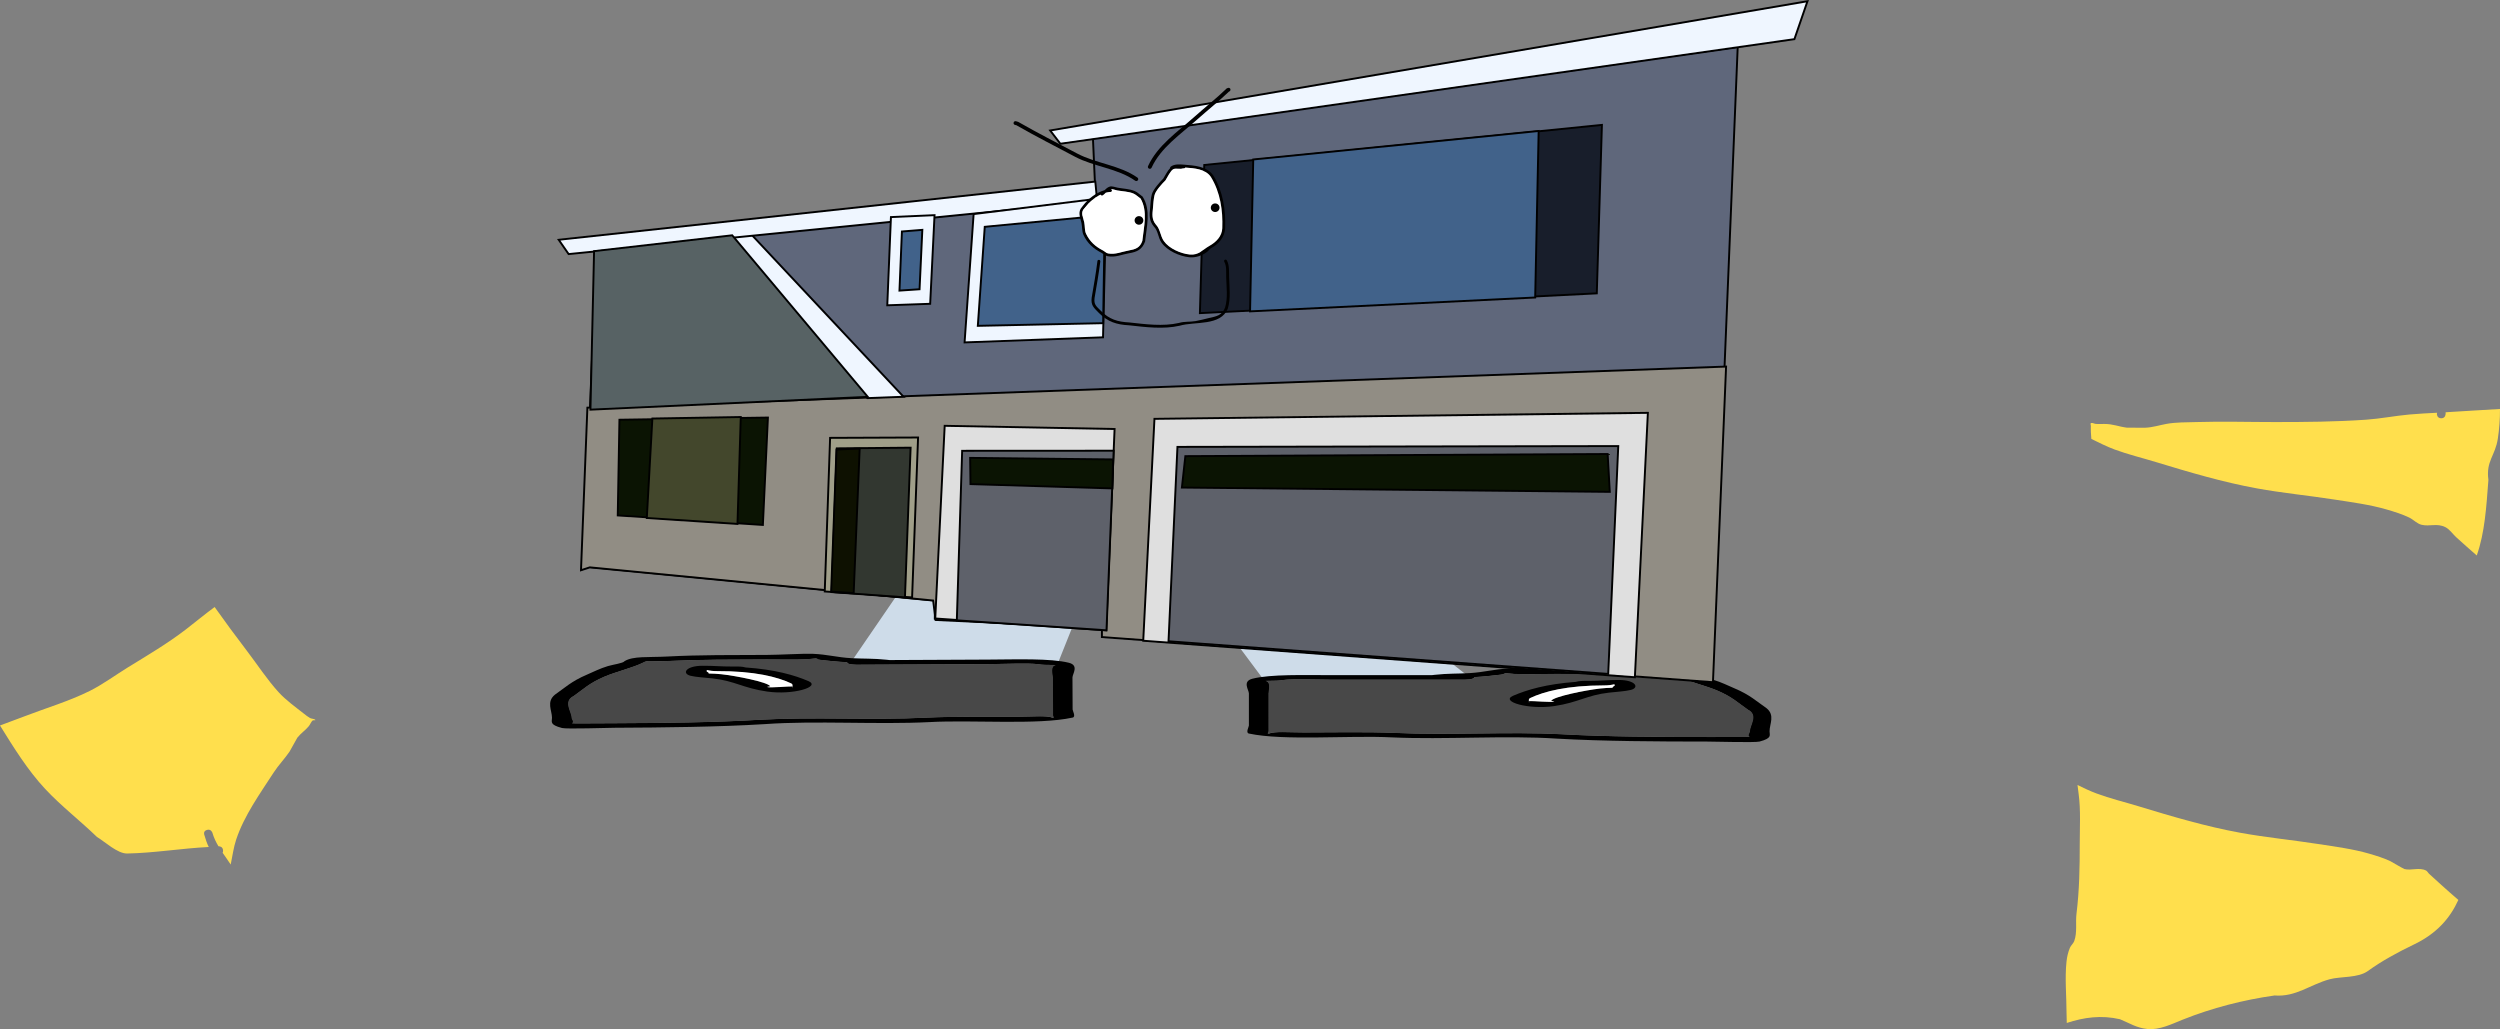 <svg version="1.1" xmlns="http://www.w3.org/2000/svg" xmlns:xlink="http://www.w3.org/1999/xlink" width="1288.166" height="530.285" viewBox="0,0,1288.166,530.285"><rect x="0" y="0" width="1288.166" height="530.285" fill="#808080" stroke="none"/><g transform="translate(282.008,29.748)"><g data-paper-data="{&quot;isPaintingLayer&quot;:true}" fill-rule="nonzero" stroke-linejoin="miter" stroke-miterlimit="10" stroke-dasharray="" stroke-dashoffset="0" style="mix-blend-mode: normal"><path d="M155.921,312.292l33.385,-48.723l93.631,-1.256l-19.586,49.034z" data-paper-data="{&quot;index&quot;:null}" fill="#cedce9" stroke="#000000" stroke-width="0" stroke-linecap="round"/><path d="M147.008,310.96c-3.236,-0.354 -10.934,-0.894 -7.565,-1.506c-1.843,0.2 -4.302,0.445 -5.611,0.514c-6.2,0.327 -14.238,0.068 -20.637,0.098c-17.555,0.084 -34.599,0.007 -51.589,0.836c-7.678,0.374 -9.794,-0.659 -12.145,0.812c-4.853,2.473 -13.994,4.702 -19.861,7.196c-7.952,3.38 -11.027,6.622 -15.895,9.996c-5.514,2.786 -0.987,8.064 -0.972,11.136c0.004,0.822 1.561,2.279 0.083,2.891c1.472,0.024 2.894,0.045 3.8,0.04c6.019,-0.029 12.038,-0.057 18.057,-0.086c23.943,-0.114 51.761,-0.366 74.993,-1.806c27.586,-1.549 57.5,0.341 85.309,-1.063c15.229,-0.711 31.834,-0.41 47.343,-0.48c7.868,-0.035 14.602,-0.751 18.06,0.504c0.909,0.33 -0.004,-0.787 -0.006,-1.18c-0.005,-0.983 -0.009,-1.966 -0.014,-2.95c-0.026,-5.506 -0.052,-11.012 -0.079,-16.518c-0.006,-1.302 -1.52,-5.952 1.564,-6.47c-0.579,-0.005 -1.234,-0.015 -1.595,-0.019c-3.192,-0.038 -4.975,0.011 -7.468,-0.384c-4.328,-0.685 -18.916,-0.08 -24.779,-0.052c-22.786,0.109 -45.573,0.217 -68.359,0.326c0,0 -5.159,0.025 -5.165,-1.155c-0,-0.048 0.008,-0.095 0.025,-0.14c-2.467,-0.108 -4.959,-0.262 -7.495,-0.539zM227.99,310.109c13.755,-0.066 31.332,-0.709 40.737,1.638c5.389,1.345 1.862,5.757 1.871,7.598c0.026,5.506 0.052,11.012 0.079,16.518c0.003,0.629 1.795,3.739 0.02,4.13c-17.93,3.942 -51.775,1.096 -73.686,2.329c-27.192,1.374 -58.525,-0.848 -84.83,1.036c-23.945,1.483 -52.8,1.77 -77.496,1.888c-3.542,0.017 -24.783,0.732 -27.086,0.129c-6.603,-1.728 -5.175,-3.203 -5.184,-5.285c-0.018,-3.767 -2.959,-8.242 1.498,-11.884c4.99,-3.459 8.485,-6.92 16.454,-10.308c3.215,-1.366 6.685,-3.19 10.842,-4.43c2.72,-0.811 7.925,-1.485 8.57,-2.526c4.401,-2.754 12.381,-1.896 21.817,-2.4c16.797,-0.898 34.184,-0.753 51.589,-0.836c6.419,-0.031 18.957,-0.766 23.486,-0.577c7.884,0.328 12.461,1.844 20.103,2.264c5.608,0.308 11.514,0.082 18.061,0.799c0.497,0.054 0.994,0.109 1.491,0.163c17.221,-0.082 34.442,-0.164 51.664,-0.246z" data-paper-data="{&quot;index&quot;:null}" fill="#000000" stroke="none" stroke-width="0" stroke-linecap="butt"/><path d="M154.574,311.443c-0.017,0.045 -0.024,0.091 -0.024,0.14c0.006,1.18 5.19,1.157 5.19,1.157c22.786,-0.108 45.694,-0.194 68.481,-0.303c5.864,-0.028 20.464,-0.627 24.792,0.058c2.493,0.395 4.28,0.348 7.472,0.386c0.36,0.004 1.016,0.014 1.595,0.019c-3.084,0.519 -1.554,5.18 -1.548,6.481c0.026,5.506 0.042,11.045 0.068,16.551c0.005,0.983 0.001,1.971 0.005,2.955c0.002,0.393 0.911,1.511 0.002,1.182c-3.458,-1.255 -10.198,-0.537 -18.066,-0.501c-15.509,0.069 -32.161,-0.217 -47.39,0.493c-27.808,1.405 -57.996,-0.473 -85.582,1.076c-23.233,1.439 -51.164,1.672 -75.107,1.786c-6.019,0.029 -12.049,0.054 -18.068,0.082c-0.906,0.004 -2.33,-0.018 -3.802,-0.041c1.478,-0.612 -0.089,-2.073 -0.093,-2.895c-0.015,-3.072 -4.567,-8.37 0.948,-11.156c4.869,-3.375 7.954,-6.638 15.906,-10.019c5.867,-2.494 15.047,-4.741 19.9,-7.214c2.351,-1.471 4.483,-0.442 12.161,-0.817c16.99,-0.829 34.144,-0.769 51.699,-0.853c6.399,-0.03 14.509,0.225 20.709,-0.102c1.309,-0.069 3.788,-0.314 5.631,-0.514c-3.37,0.612 4.359,1.152 7.595,1.507c2.536,0.278 5.058,0.433 7.525,0.541z" data-paper-data="{&quot;index&quot;:null}" fill="#484848" stroke="none" stroke-width="0" stroke-linecap="butt"/><path d="M82.269,316.113c0.002,0.399 1.783,0.874 0.898,1.194c2.268,0.043 4.549,0.148 6.576,0.37c7.816,0.856 23.723,4.035 25.232,6.18c0.123,0.174 -2.086,0.214 -1.711,0.368c1.247,0.511 11.387,-0.435 12.555,-0.294c0.264,0.032 0.394,0.083 0.446,0.146c-0.055,-0.195 -0.106,-0.384 -0.106,-0.503c-0.002,-0.418 0.068,-0.869 -0.751,-1.239c-6.963,-3.262 -18.328,-6.34 -37.979,-6.246c0,0 -2.319,0.011 -3.849,-0.337c-0.51,-0.064 -0.907,-0.14 -1.173,-0.23c-0.067,0.225 -0.138,0.455 -0.137,0.592zM126.164,324.753c0.353,0.24 0.247,-0.161 0.129,-0.579c-0.024,0.182 -0.37,0.416 -0.129,0.579zM134.631,321.235c6.429,2.904 -8.117,7.26 -21.357,5.349c-12.492,-1.803 -16.737,-5.527 -28.136,-6.775c-3.851,-0.422 -8.464,-0.64 -11.342,-1.359c-4.562,-1.139 -2.561,-5.111 6.152,-5.152c6.274,-0.03 9.366,0.421 15.207,0.393l2.58,-0.012c0,0 2.961,-0.014 4.399,0.492c15.288,1.068 25.108,3.92 32.497,7.064z" data-paper-data="{&quot;index&quot;:null}" fill="#000000" stroke="none" stroke-width="0" stroke-linecap="butt"/><path d="M82.214,315.482c0.266,0.09 0.663,0.166 1.173,0.23c1.53,0.348 3.86,0.335 3.86,0.335c19.651,-0.094 31.427,3.052 38.389,6.314c0.819,0.37 0.727,0.829 0.729,1.247c0.001,0.119 0.042,0.31 0.097,0.506c-0.052,-0.063 -0.181,-0.114 -0.445,-0.146c-1.168,-0.141 -11.396,0.821 -12.643,0.31c-0.375,-0.153 1.589,-0.296 1.466,-0.47c-1.509,-2.145 -17.492,-5.307 -25.308,-6.163c-2.027,-0.222 -4.322,-0.323 -6.589,-0.365c0.885,-0.32 -0.875,-0.802 -0.877,-1.201c-0.001,-0.137 0.082,-0.37 0.149,-0.595z" data-paper-data="{&quot;index&quot;:null}" fill="#ffffff" stroke="none" stroke-width="0" stroke-linecap="butt"/><path d="M368.72,319.975l-19.712,-26.436l93.633,0.234l33.511,26.202z" data-paper-data="{&quot;index&quot;:null}" fill="#cedce9" stroke="#000000" stroke-width="0" stroke-linecap="round"/><path d="M485.057,318.601c-2.534,0.29 -5.025,0.456 -7.492,0.575c0.017,0.045 0.025,0.091 0.025,0.139c0,1.18 -5.159,1.18 -5.159,1.18c-22.787,0 -45.573,0 -68.36,0c-5.864,0 -20.454,-0.535 -24.779,0.17c-2.491,0.406 -4.274,0.366 -7.467,0.42c-0.36,0.006 -1.016,0.019 -1.595,0.027c3.087,0.504 1.595,5.161 1.595,6.463c0,5.506 0,11.012 0,16.518c0,0.983 0,1.967 0,2.95c0,0.393 -0.907,1.514 0,1.18c3.452,-1.271 10.19,-0.588 18.057,-0.59c15.509,-0.004 32.113,-0.384 47.345,0.254c27.815,1.272 57.72,-0.76 85.313,0.657c23.239,1.329 51.058,1.448 75.001,1.448c6.019,0 12.038,0 18.057,0c0.906,0 2.328,-0.028 3.8,-0.058c-1.481,-0.605 0.07,-2.069 0.07,-2.891c0,-3.072 4.503,-8.371 -1.025,-11.131c-4.885,-3.351 -7.975,-6.578 -15.943,-9.92c-5.879,-2.466 -15.031,-4.652 -19.895,-7.102c-2.358,-1.46 -4.469,-0.417 -12.149,-0.754c-16.993,-0.748 -34.037,-0.59 -51.592,-0.59c-6.399,0 -14.436,0.297 -20.637,0c-1.309,-0.063 -3.769,-0.296 -5.613,-0.487c3.373,0.596 -4.323,1.172 -7.557,1.542zM404.072,318.136c17.221,0 34.443,0 51.664,0c0.497,-0.057 0.993,-0.114 1.49,-0.17c6.544,-0.748 12.451,-0.55 18.057,-0.885c7.64,-0.456 12.21,-1.994 20.092,-2.36c4.528,-0.21 17.07,0.465 23.489,0.465c17.405,0 34.791,-0.228 51.592,0.59c9.438,0.459 17.415,-0.436 21.828,2.297c0.651,1.038 5.859,1.687 8.582,2.485c4.163,1.22 7.642,3.028 10.863,4.379c7.985,3.349 11.496,6.795 16.503,10.229c4.474,3.621 1.555,8.11 1.555,11.877c0,2.082 1.435,3.55 -5.159,5.31c-2.3,0.614 -23.543,0 -27.086,0c-24.696,0 -53.552,-0.149 -77.504,-1.519c-26.313,-1.759 -57.636,0.612 -84.834,-0.632c-21.917,-1.129 -55.748,1.879 -73.697,-1.978c-1.777,-0.382 0,-3.501 0,-4.13c0,-5.506 0,-11.012 0,-16.518c0,-1.841 -3.548,-6.236 1.835,-7.607c9.394,-2.392 26.974,-1.832 40.729,-1.832z" data-paper-data="{&quot;index&quot;:null}" fill="#000000" stroke="none" stroke-width="0" stroke-linecap="butt"/><path d="M477.493,319.12c2.466,-0.12 4.988,-0.287 7.522,-0.577c3.234,-0.37 10.961,-0.947 7.588,-1.543c1.844,0.191 4.325,0.424 5.634,0.487c6.201,0.297 14.31,0.003 20.709,0.003c17.555,0 34.709,-0.141 51.703,0.606c7.68,0.338 9.807,-0.701 12.165,0.759c4.864,2.45 14.055,4.653 19.934,7.119c7.968,3.342 11.069,6.591 15.953,9.943c5.528,2.76 1.001,8.079 1.001,11.151c0,0.822 -1.56,2.29 -0.079,2.895c-1.472,0.031 -2.896,0.059 -3.802,0.059c-6.019,0 -12.049,0.004 -18.068,0.004c-23.943,0 -51.875,-0.099 -75.114,-1.428c-27.593,-1.417 -57.771,0.604 -85.586,-0.668c-15.232,-0.638 -31.883,-0.272 -47.392,-0.268c-7.868,0.002 -14.611,-0.684 -18.063,0.587c-0.907,0.334 -0.004,-0.788 -0.004,-1.182c0,-0.983 -0.009,-1.971 -0.009,-2.954c0,-5.506 -0.011,-11.045 -0.011,-16.551c0,-1.302 1.508,-5.97 -1.579,-6.474c0.579,-0.008 1.235,-0.021 1.595,-0.027c3.192,-0.053 4.979,-0.015 7.47,-0.421c4.325,-0.706 18.928,-0.176 24.792,-0.176c22.787,0 45.695,-0.023 68.481,-0.023c0,0 5.185,-0.002 5.185,-1.182c0,-0.048 -0.008,-0.095 -0.025,-0.139z" data-paper-data="{&quot;index&quot;:null}" fill="#484848" stroke="none" stroke-width="0" stroke-linecap="butt"/><path d="M549.82,323.445c0,-0.137 -0.071,-0.366 -0.14,-0.591c-0.266,0.091 -0.662,0.169 -1.172,0.235c-1.529,0.356 -3.848,0.356 -3.848,0.356c-19.652,0 -31.002,3.132 -37.949,6.427c-0.817,0.374 -0.745,0.824 -0.745,1.242c0,0.119 -0.05,0.308 -0.104,0.503c0.052,-0.063 0.182,-0.115 0.446,-0.148c1.167,-0.147 11.311,0.751 12.556,0.234c0.374,-0.155 -1.835,-0.184 -1.713,-0.36c1.498,-2.152 17.39,-5.407 25.202,-6.3c2.026,-0.232 4.307,-0.348 6.574,-0.402c-0.886,-0.316 0.892,-0.799 0.892,-1.198zM505.835,331.715c-0.117,0.419 -0.221,0.82 0.131,0.579c0.241,-0.165 -0.107,-0.397 -0.131,-0.579zM497.483,328.817c7.374,-3.179 17.18,-6.078 32.463,-7.218c1.436,-0.513 4.397,-0.513 4.397,-0.513h2.58c5.841,0 8.931,-0.465 15.205,-0.465c8.713,0 10.733,3.962 6.177,5.123c-2.875,0.732 -7.487,0.972 -11.336,1.413c-11.393,1.303 -15.62,5.046 -28.103,6.909c-13.231,1.974 -27.797,-2.313 -21.382,-5.247z" data-paper-data="{&quot;index&quot;:null}" fill="#000000" stroke="none" stroke-width="0" stroke-linecap="butt"/><path d="M549.872,322.815c0.068,0.225 0.152,0.457 0.152,0.594c0,0.399 -1.757,0.889 -0.871,1.205c-2.267,0.053 -4.561,0.165 -6.588,0.397c-7.812,0.893 -23.78,4.132 -25.279,6.284c-0.122,0.175 1.842,0.308 1.468,0.463c-1.245,0.516 -11.477,-0.397 -12.644,-0.25c-0.264,0.033 -0.393,0.085 -0.445,0.148c0.054,-0.195 0.095,-0.387 0.095,-0.506c0,-0.418 -0.095,-0.877 0.723,-1.25c6.947,-3.295 18.707,-6.496 38.359,-6.496c0,0 2.33,0.003 3.858,-0.353c0.51,-0.066 0.906,-0.144 1.172,-0.235z" data-paper-data="{&quot;index&quot;:null}" fill="#ffffff" stroke="none" stroke-width="0" stroke-linecap="butt"/><path d="M18.541,263.336l6.823,-164.161l257.229,-25.344l-1.455,-32.569l332.239,-46.905l-13.458,326.883l-7.892,-0.57l-305.857,-22.647l0.157,-3.767l-86.663,-5.256l0.131,-9.301l-179.422,-17.422z" data-paper-data="{&quot;index&quot;:null}" fill="#5f677b" stroke="#000000" stroke-width="1" stroke-linecap="round"/><path d="M20.654,180.308l586.728,-21.17l-6.759,162.633l-314.854,-23.259l0.012,-4.796l-85.707,-4.01l-1.269,-10.014l-176.889,-17.096l-4.556,1.477z" data-paper-data="{&quot;index&quot;:null}" fill="#918d84" stroke="#000000" stroke-width="1" stroke-linecap="round"/><path d="M37.169,186.529l76.501,-1.123l-2.594,55.327l-74.778,-4.902z" data-paper-data="{&quot;index&quot;:null}" fill="#0b1403" stroke="#000000" stroke-width="1" stroke-linecap="round"/><path d="M99.687,185.132l-1.7,55.073l-46.718,-3.045l2.867,-51.253z" data-paper-data="{&quot;index&quot;:null}" fill="#43472c" stroke="#000000" stroke-width="1" stroke-linecap="round"/><path d="M199.89,288.935l4.863,-99.276l87.545,1.644l-4.311,103.724z" data-paper-data="{&quot;index&quot;:null}" fill="#dfdfdf" stroke="#000000" stroke-width="1" stroke-linecap="round"/><path d="M211.009,289.891l2.747,-87.353l78.077,-0.044l-3.699,92.539z" data-paper-data="{&quot;index&quot;:null}" fill="#5e616a" stroke="#000000" stroke-width="1" stroke-linecap="round"/><path d="M217.876,206.187l73.623,0.792l-0.326,14.933l-73.121,-2.223z" data-paper-data="{&quot;index&quot;:null}" fill="#0b1403" stroke="#000000" stroke-width="1" stroke-linecap="round"/><path d="M307.061,300.403l5.783,-114.33l254.24,-3.097l-6.693,136.241z" data-paper-data="{&quot;index&quot;:null}" fill="#dfdfdf" stroke="#000000" stroke-width="1" stroke-linecap="round"/><path d="M320.087,300.675l4.605,-100.157l227.134,-0.417l-5.174,117.401z" data-paper-data="{&quot;index&quot;:null}" fill="#5e616a" stroke="#000000" stroke-width="1" stroke-linecap="round"/><path d="M328.765,205.29l217.587,-1.093l1.105,19.489l-220.469,-2.216z" data-paper-data="{&quot;index&quot;:null}" fill="#0b1403" stroke="#000000" stroke-width="1" stroke-linecap="round"/><path d="M164.932,175.395l-69.752,-82.822l9.871,-1.6l78.505,83.716z" data-paper-data="{&quot;index&quot;:null}" fill="#eff6ff" stroke="#000000" stroke-width="1" stroke-linecap="round"/><path d="M283.335,73.935l-272.356,27.231l-5.103,-7.366l276.485,-29.979z" data-paper-data="{&quot;index&quot;:null}" fill="#eff6ff" stroke="#000000" stroke-width="1" stroke-linecap="round"/><path d="M259.113,37.491l390.207,-66.604l-6.729,19.544l-378.227,53.891z" data-paper-data="{&quot;index&quot;:null}" fill="#eff6ff" stroke="#000000" stroke-width="1" stroke-linecap="round"/><path d="M338.505,55.263l204.898,-20.654l-2.64,86.803l-204.503,10.184z" data-paper-data="{&quot;index&quot;:null}" fill="#181e2b" stroke="#000000" stroke-width="1" stroke-linecap="round"/><path d="M510.811,37.743l-1.792,85.804l-146.915,7.144l1.64,-78.264z" data-paper-data="{&quot;index&quot;:null}" fill="#41628a" stroke="#000000" stroke-width="1" stroke-linecap="round"/><path d="M187.968,278.069l-45.013,-3.055l2.762,-79.142l45.323,-0.188z" data-paper-data="{&quot;index&quot;:null}" fill="#a09f89" stroke="#000000" stroke-width="1" stroke-linecap="round"/><path d="M184.286,278.039l-37.747,-2.683l2.637,-74.08l38.021,-0.353z" data-paper-data="{&quot;index&quot;:null}" fill="#323730" stroke="#000000" stroke-width="1" stroke-linecap="round"/><path d="M149.003,201.886l11.954,-0.534l-3.096,74.497l-11.606,-0.758z" data-paper-data="{&quot;index&quot;:null}" fill="#0e1101" stroke="#000000" stroke-width="1" stroke-linecap="round"/><path d="M219.668,80.562l68.404,-8.488l-1.726,71.991l-71.337,2.62z" data-paper-data="{&quot;index&quot;:null}" fill="#eff6ff" stroke="#000000" stroke-width="1" stroke-linecap="round"/><path d="M197.279,126.791l-22.107,0.768l1.889,-45.448l22.461,-0.991z" data-paper-data="{&quot;index&quot;:null}" fill="#eff6ff" stroke="#000000" stroke-width="1" stroke-linecap="round"/><path d="M225.403,87.126l61.861,-5.926l-0.858,55.575l-64.575,1.368z" data-paper-data="{&quot;index&quot;:null}" fill="#41628a" stroke="#000000" stroke-width="1" stroke-linecap="round"/><path d="M191.806,119.296l-10.352,0.695l1.266,-30.455l10.519,-0.847z" data-paper-data="{&quot;index&quot;:null}" fill="#41628a" stroke="#000000" stroke-width="1" stroke-linecap="round"/><path d="M22.226,181.337l1.873,-81.682l71.167,-8.161l69.861,83.243z" data-paper-data="{&quot;index&quot;:null}" fill="#576264" stroke="#000000" stroke-width="1" stroke-linecap="round"/><path d="M287.135,68.248c0.766,-0.754 1.558,-1.504 2.709,-1.858c1.137,-0.35 2.936,0.362 4.036,0.568c2.825,0.528 6.257,0.612 8.909,1.791c1.456,0.647 2.639,1.897 3.959,2.813c4.435,6.973 2.044,15.553 1.273,23.149c-1.549,4.134 -4.052,5.322 -8.276,6.039c-3.791,0.644 -7.07,2.316 -11.089,1.504c-1.218,-0.246 -2.059,-1.155 -3.126,-1.734c-4.046,-2.092 -7.336,-4.929 -9.3,-9.32c-0.771,-1.723 -0.593,-4.151 -0.986,-6.017c-0.418,-1.987 -1.203,-3.625 -0.999,-5.65c0.187,-1.539 0.941,-2.2 1.847,-3.394c2.613,-3.442 6.634,-6.619 11.041,-7.89zM285.115,70.578c-3.128,1.477 -5.908,3.917 -7.821,6.446c-0.73,0.965 -1.462,1.412 -1.556,2.658c-0.191,1.813 0.592,3.38 0.975,5.2c0.363,1.724 0.159,4.176 0.896,5.736c1.933,4.092 4.819,6.649 8.632,8.601c0.868,0.476 1.739,1.417 2.712,1.587c3.876,0.677 6.882,-0.87 10.541,-1.512c3.527,-0.619 5.799,-1.326 7.063,-4.909c0.743,-7.14 2.96,-15.164 -0.902,-21.809c-1.211,-0.8 -2.225,-1.902 -3.528,-2.5c-2.482,-1.138 -5.863,-1.17 -8.526,-1.666c-0.703,-0.131 -2.383,-0.777 -3.224,-0.631c0.204,0.053 0.62,0.23 0.563,0.788c-0.076,0.735 -0.822,0.661 -0.822,0.661l-0.158,-0.03c-0.734,0.068 -1.465,0.202 -2.185,0.395c-0.473,0.475 -0.944,0.957 -1.523,1.36c0,0 -0.622,0.413 -1.041,-0.199c-0.042,-0.061 -0.073,-0.119 -0.096,-0.176z" fill="#000000" stroke="none" stroke-width="0.5" stroke-linecap="butt"/><path d="M285.19,70.709c0.42,0.612 1.044,0.198 1.044,0.198c0.579,-0.402 1.056,-0.886 1.529,-1.362c0.72,-0.193 1.457,-0.329 2.192,-0.397l0.159,0.03c0,0 0.749,0.074 0.824,-0.661c0.057,-0.558 -0.361,-0.735 -0.564,-0.788c0.841,-0.147 2.531,0.5 3.234,0.631c2.663,0.496 6.067,0.537 8.549,1.675c1.303,0.598 2.326,1.707 3.537,2.507c3.862,6.645 1.648,14.729 0.906,21.868c-1.264,3.584 -3.554,4.306 -7.081,4.926c-3.659,0.642 -6.696,2.195 -10.572,1.518c-0.974,-0.17 -1.853,-1.114 -2.721,-1.59c-3.813,-1.952 -6.728,-4.535 -8.661,-8.627c-0.737,-1.56 -0.537,-4.031 -0.9,-5.755c-0.383,-1.82 -1.164,-3.403 -0.973,-5.216c0.094,-1.246 0.829,-1.701 1.559,-2.666c1.914,-2.529 4.717,-4.99 7.845,-6.468c0.023,0.056 0.054,0.115 0.096,0.176z" data-paper-data="{&quot;noHover&quot;:false,&quot;origItem&quot;:[&quot;Path&quot;,{&quot;applyMatrix&quot;:true,&quot;segments&quot;:[[[275.33114,87.02867],[0.0284,0.05473],[-2.96054,1.80709]],[[268.20914,94.32724],[1.64515,-2.74691],[-0.62784,1.04831]],[[266.93327,97.16818],[-0.03391,-1.26752],[-0.00466,1.85057]],[[268.43548,102.32192],[-0.56737,-1.79912],[0.53759,1.70471]],[[269.91341,108.02515],[-0.89263,-1.50105],[2.34191,3.93817]],[[279.38144,115.84201],[-3.99287,-1.58686],[0.91229,0.39287]],[[282.24242,117.17191],[-0.98601,-0.0737],[3.92568,0.29344]],[[292.57504,114.58218],[-3.57423,1.0175],[3.44575,-0.98092]],[[299.10013,108.91177],[-0.89129,3.74695],[0.00851,-7.28609]],[[295.9714,86.97529],[4.52239,6.32223],[-1.2864,-0.68627]],[[292.20529,84.80629],[1.35789,0.47216],[-2.58527,-0.89894]],[[283.55234,83.98321],[2.70046,0.23242],[-0.71283,-0.06135]],[[280.27981,83.67118],[0.82175,-0.233],[0.20816,0.033]],[[280.92036,84.41072],[0,-0.56947],[0,0.75]],[280.17036,85.16072],[[280.01004,85.14616],[0,0],[-0.72381,0.14222]],[[277.87677,85.76563],[0.69686,-0.26745],[-0.42178,0.52759]],[[276.50048,87.29245],[0.53508,-0.46468],[0,0]],[[275.44418,87.19643],[0.48014,0.57617],[-0.04748,-0.05698]]],&quot;closed&quot;:true}]}" fill="#ffffff" stroke="none" stroke-width="0.5" stroke-linecap="butt"/><path d="M320.936,56.874c-0.106,-0.42 0.275,-0.725 0.275,-0.725c1.83,-1.422 4.48,-1.238 6.711,-1.061c5.447,0.433 11.87,0.765 15.266,5.601c4.991,8.157 6.443,17.742 6.073,27.21c-0.18,4.577 -3.454,8.216 -7.3,10.257c-0.757,0.402 -1.185,1.234 -1.853,1.768c-2.531,2.024 -6.044,3.212 -9.259,2.891c-5.093,-0.512 -11.388,-3.324 -14.375,-7.545c-1.799,-2.542 -1.684,-6.114 -3.967,-8.327c-2.498,-3.02 -2.264,-5.893 -1.883,-9.613c0.223,-2.177 0.287,-4.867 0.877,-6.965c0.711,-2.529 4.041,-6.262 5.888,-8.082c0.85,-1.33 2.113,-3.993 3.546,-5.407zM328.747,56.633c-0.172,0.352 -0.612,0.394 -0.612,0.394l-0.69,0.06c-1.437,0.499 -3.532,-0.219 -4.799,0.348c-1.493,0.668 -3.219,4.429 -4.085,5.768c-1.682,1.666 -4.971,5.175 -5.603,7.511c-0.554,2.049 -0.625,4.639 -0.842,6.762c-0.334,3.266 -0.684,5.839 1.508,8.48c2.305,2.386 2.24,5.855 4.086,8.477c2.721,3.864 8.648,6.451 13.289,6.91c4.748,0.474 6.552,-2.435 10.22,-4.474c3.369,-1.873 6.382,-4.9 6.542,-9.029c0.358,-9.17 -0.999,-18.455 -5.839,-26.358c-2.748,-4.145 -8.507,-4.502 -13.177,-4.85z" fill="#000000" stroke="none" stroke-width="0.5" stroke-linecap="butt"/><path d="M341.95,61.442c4.84,7.903 6.214,17.252 5.856,26.422c-0.16,4.129 -3.192,7.175 -6.56,9.049c-3.668,2.039 -5.496,4.955 -10.244,4.481c-4.641,-0.459 -10.601,-3.057 -13.322,-6.921c-1.846,-2.622 -1.796,-6.111 -4.101,-8.497c-2.192,-2.641 -1.846,-5.237 -1.512,-8.503c0.217,-2.124 0.293,-4.731 0.847,-6.779c0.632,-2.337 3.937,-5.863 5.618,-7.529c0.866,-1.339 2.604,-5.107 4.098,-5.775c1.267,-0.567 3.372,0.149 4.809,-0.35l0.692,-0.06c0,0 0.441,-0.042 0.613,-0.394c4.669,0.348 10.459,0.713 13.207,4.858z" data-paper-data="{&quot;noHover&quot;:false,&quot;origItem&quot;:[&quot;Path&quot;,{&quot;applyMatrix&quot;:true,&quot;segments&quot;:[[[317.31364,68.54745],[4.68097,-0.11889],[-0.1348,0.37307]],[316.74536,69.00721],[[316.06477,69.13771],[0,0],[-1.37869,0.64915]],[[311.32607,69.97252],[1.2024,-0.70033],[-1.41742,0.82557]],[[307.85244,76.21002],[0.72457,-1.43956],[-1.50261,1.85247]],[[303.04652,84.36105],[0.38953,-2.42357],[-0.34154,2.12502]],[[302.90061,91.27565],[-0.00131,-2.16665],[0.00202,3.3322]],[[305.2688,99.68845],[-2.45097,-2.44648],[2.53774,2.17758]],[[310.20152,107.839],[-2.10518,-2.4626],[3.10206,3.62874]],[[324.12978,113.47935],[-4.66384,0.00405],[4.77266,0]],[[333.84007,107.93076],[-3.44048,2.42945],[3.16014,-2.23149]],[[339.42492,98.15223],[0.263,4.18601],[-0.582,-9.2981]],[[330.91931,72.11849],[5.62339,7.49477],[-3.15833,-3.90947]]],&quot;closed&quot;:true}]}" fill="#ffffff" stroke="none" stroke-width="0.5" stroke-linecap="butt"/><path d="M302.624,83.607c0.125,-1.218 1.229,-2.105 2.465,-1.982c1.236,0.123 2.137,1.211 2.012,2.428c-0.125,1.218 -1.229,2.105 -2.465,1.982c-1.236,-0.123 -2.137,-1.211 -2.012,-2.428z" fill="#000000" stroke="none" stroke-width="0.5" stroke-linecap="butt"/><path d="M341.889,77.06c0.125,-1.218 1.229,-2.105 2.465,-1.982c1.236,0.123 2.137,1.211 2.012,2.428c-0.125,1.218 -1.229,2.105 -2.465,1.982c-1.236,-0.123 -2.137,-1.211 -2.012,-2.428z" fill="#000000" stroke="none" stroke-width="0.5" stroke-linecap="butt"/><path d="M240.283,33.409c0.263,-0.95 1.228,-0.691 1.228,-0.691l1.143,0.341c9.87,5.665 20.196,10.915 30.273,16.25c9.852,5.229 21.939,5.987 31.127,12.44c0,0 0.814,0.572 0.233,1.374c-0.581,0.802 -1.395,0.229 -1.395,0.229c-9.068,-6.389 -21.152,-7.15 -30.912,-12.308c-10.097,-5.348 -20.443,-10.607 -30.333,-16.283l-0.662,-0.143c0,0 -0.965,-0.259 -0.702,-1.209z" fill="#000000" stroke="none" stroke-width="0.5" stroke-linecap="butt"/><path d="M352,16.564c-0.059,0.575 -0.425,0.778 -0.719,0.848c-5.27,5.032 -11.127,9.687 -16.58,14.556c-8.411,7.508 -18.614,14.342 -23.334,24.683c0,0 -0.41,0.898 -1.322,0.494c-0.912,-0.404 -0.502,-1.302 -0.502,-1.302c4.855,-10.628 15.175,-17.622 23.815,-25.335c5.522,-4.929 11.504,-9.631 16.794,-14.762l0.954,-0.261c0,0 0.995,0.099 0.894,1.079z" fill="#000000" stroke="none" stroke-width="0.5" stroke-linecap="butt"/><path d="M284.192,104.132c0.75,0 0.75,0.739 0.75,0.739l-0.006,0.21c-0.808,6.293 -1.867,12.41 -2.942,18.665c-0.457,3.47 0.831,4.229 3.236,6.664c4.376,4.428 8.626,5.677 14.679,5.992c8.335,0.91 17.287,2.129 25.519,0.26c2.987,-0.886 5.616,-0.448 8.608,-0.962c2.226,-0.382 4.502,-1.023 6.708,-1.535c4.058,-0.942 6.866,-1.275 8.494,-5.449c1.495,-5.024 0.703,-10.46 0.563,-15.641c-0.069,-2.545 0.325,-5.703 -0.99,-7.965c0,0 -0.364,-0.646 0.291,-1.005c0.656,-0.359 1.02,0.287 1.02,0.287c1.415,2.571 1.1,5.782 1.178,8.644c0.146,5.373 0.916,10.94 -0.642,16.153c-3.602,9.212 -17.034,6.588 -24.846,8.9c-8.403,1.912 -17.517,0.719 -26.026,-0.215c-6.406,-0.331 -11.008,-1.757 -15.632,-6.434c-2.705,-2.737 -4.163,-3.922 -3.645,-7.913c1.08,-6.247 2.148,-12.341 2.937,-18.631l-0.006,-0.027c0,0 0,-0.739 0.75,-0.739z" data-paper-data="{&quot;index&quot;:null}" fill="#000000" stroke="none" stroke-width="0.5" stroke-linecap="butt"/><path d="M1005.066,196.135c-1.366,9.174 -6.198,11.514 -4.88,21.406c-1.042,13.679 -1.837,27.209 -6,38.935c-3.545,-3.087 -7.066,-6.2 -10.548,-9.365c-1.91,-1.736 -3.366,-4.119 -5.679,-5.264c-4.308,-2.133 -7.984,-0.179 -12.197,-1.189c-2.418,-0.58 -4.202,-2.683 -6.443,-3.759c-3.54,-1.699 -7.864,-3.057 -11.622,-4.143c-8.719,-2.521 -17.847,-3.702 -26.791,-5.093c-13.289,-2.066 -26.806,-3.361 -40.026,-5.769c-17.615,-3.208 -34.875,-8.345 -51.972,-13.549c-7.081,-2.155 -14.443,-3.929 -21.381,-6.502c-4.049,-1.501 -7.998,-3.516 -11.928,-5.43c-0.094,-1.087 -0.174,-2.175 -0.233,-3.262c-0.062,-1.14 -0.036,-2.284 -0.027,-3.426c0.004,-0.484 -0.385,-1.276 0.067,-1.452c0.81,-0.315 1.705,0.371 2.573,0.425c1.414,0.088 2.833,0 4.249,0c4.553,-0.019 7.289,1.36 11.743,1.926c0.144,0.018 9.141,0.024 9.394,0.015c3.758,-0.132 7.274,-1.299 10.927,-1.968c4.887,-0.895 10.5,-0.794 15.468,-0.947c13.447,-0.415 26.976,0.001 40.431,0.001c15.655,0 31.362,-0.134 46.978,-1.213c7.486,-0.518 14.911,-2.012 22.386,-2.684c4.728,-0.425 9.481,-0.657 14.23,-0.905c-0.068,0.207 -0.132,0.413 -0.155,0.609c0,0 0,2.25 2.25,2.25c2.25,0 2.25,-2.25 2.25,-2.25c-0.016,-0.276 -0.006,-0.56 0.014,-0.848c1.262,-0.074 2.524,-0.154 3.784,-0.244c8.039,-0.573 16.155,-0.893 24.23,-1.455c0.027,5.14 -0.361,10.246 -1.091,15.149z" data-paper-data="{&quot;noHover&quot;:false,&quot;origItem&quot;:[&quot;Path&quot;,{&quot;applyMatrix&quot;:true,&quot;segments&quot;:[[[317.41596,224.93512],[0.2015,-0.09288],[-0.37206,0.17149]],[[316.23283,225.12672],[0.39028,-0.04745],[-2.30125,0.2798]],[[310.43598,223.38616],[1.48518,2.22965],[-0.99753,-2.48113]],[[309.75422,215.94952],[-0.49073,2.57644],[0.15863,-0.83283]],[[310.09095,213.47046],[-0.24435,0.81515],[0.37061,-1.22744]],[[311.82486,210.39406],[-0.81242,0.91133],[0.46933,-0.52647]],[[313.3116,208.67609],[-0.66545,0.38251],[0.98725,-0.56749]],[[316.84193,207.80524],[-1.08477,0.3544],[0.87977,-0.00316]],[[320.05109,208.76627],[-0.7653,-0.45502],[0.42877,0.25493]],[[320.81322,210.01301],[-0.17749,-0.42871],[0.28222,0.68167]],[[321.49191,212.55672],[-0.10728,-0.91518],[0.13011,-0.51153]],[[321.98141,211.06775],[-0.22294,0.44718],[0.27821,-0.55804]],[[322.84805,209.96706],[-0.19624,0.54355],[0.44131,-0.72811]],[[323.50454,207.68147],[-0.30629,0.75144],[0.00781,-0.01917]],[[324.00165,206.92041],[-0.03183,0.15866],[0.16028,-0.79905]],[[324.09281,204.46292],[-0.28021,0.79085],[0.2794,-0.78857]],[[325.43212,202.29065],[-0.19032,0.7998],[0.09961,-0.41859]],[[325.50387,200.901],[0.00022,0.42518],[0,-0.77492]],[[325.06375,198.47278],[0.4062,0.69622],[-0.14213,-0.2436]],[[324.31618,198.03992],[0.20971,0.10123],[-0.70747,-0.3415]],[[322.09066,196.88641],[0.61801,0.4807],[-1.32764,-1.03267]],[[318.27018,194.50801],[1.61817,0.53347],[-0.92655,-0.30556]],[[315.54255,193.32023],[0.90601,0.26469],[-0.87874,-0.25672]],[[312.74896,192.82735],[0.89944,0.24335],[-1.2142,-0.32852]],[[309.0181,192.30764],[1.27971,-0.38862],[-1.04573,0.503]],[[305.39182,192.32712],[1.13446,0.00633],[-2.41212,-0.01347]],[[298.22418,192.9534],[2.33997,-0.58471],[-2.02993,0.61159]],[[292.09346,194.98295],[1.90328,-0.95602],[-1.31394,0.65999]],[[288.30277,197.24347],[1.27876,-0.72537],[-0.41666,0.38681]],[[286.7813,198.75964],[0.15901,-0.58069],[-0.4447,1.62406]],[[285.73801,203.76926],[0.39912,-1.66028],[0.25839,-0.04817]],[[286.51929,203.69132],[-0.26256,0.00051],[0,0]],[[286.79305,203.96508],[0,-0.27376],[0,0.27376]],[[286.51929,204.23884],[0,0],[-0.3158,-0.00069]],[[285.61112,204.36345],[0.29308,-0.07488],[-0.01238,0.04655]],[[285.2912,204.56907],[0.23861,0.04772],[-0.06477,-0.01295]],[[285.14787,204.49948],[0.03254,0.03117],[-0.30521,0.09847]],[[284.22256,204.79815],[0.31569,-0.09023],[-0.08068,0.02306]],[[283.21819,205.13178],[0.07656,-0.15953],[-0.59874,1.24764]],[[282.59146,209.31276],[0.0175,-1.35335],[-0.3256,0.66409]],[[281.73794,211.32003],[0.50483,-0.58394],[-0.49843,0.57654]],[[280.23081,213.04149],[0.26681,-0.78329],[-0.21501,0.63121]],[[280.49832,214.74375],[-0.0683,-0.59385],[0.17552,1.52614]],[[279.86767,219.04972],[0.76791,-1.36661],[-0.41628,0.51807]],[[278.8031,220.51137],[0.25869,-0.62791],[-0.29281,0.71072]],[[278.73795,222.8054],[-0.06829,-0.72459],[0.18651,1.97894]],[[278.5702,228.7339],[0.28376,-1.95536],[-0.47895,1.2549]],[[278.57224,232.32288],[0.02681,-1.26718],[-0.01538,0.72728]],[[278.39458,234.76181],[-0.25701,-0.72502],[0.35778,1.00928]],[[279.16594,237.94746],[-0.18031,-1.08937],[0.57658,3.68883]],[[285.8433,243.822],[-3.06944,-1.16051],[1.19665,0.18441]],[[288.16728,245.12054],[-1.02136,-0.47243],[1.95676,0.90511]],[[294.60781,245.91251],[-2.07741,0.59359],[0.90314,-0.22619]],[[297.73503,245.88088],[-0.91729,-0.20172],[1.18222,0.25998]],[[301.45549,246.48458],[-1.2527,0.28459],[0.35403,-0.08043]],[[302.12375,245.47687],[-0.16656,0.22223],[0.47711,-0.63657]],[[303.93851,244.50485],[-0.72183,0.20624],[1.28748,-0.36713]],[[307.86712,243.0527],[-1.18898,0.62074],[1.84556,-0.96352]],[[312.86913,239.72828],[-1.87332,0.8527],[1.22511,-1.24468]],[[315.17277,234.94538],[-0.50502,1.64871],[0.4926,-1.60816]],[[316.68185,230.12425],[-0.44911,1.64698],[0.49671,-1.81947]],[[317.8118,224.56728],[-0.23286,1.87153],[-0.08918,0.14147]]],&quot;closed&quot;:true}]}" fill="#ffdf4d" stroke="none" stroke-width="0.5" stroke-linecap="butt"/><path d="M961.504,457.061c-8.197,3.954 -16.262,8.334 -23.413,13.505c-5.137,3.715 -13.92,2.697 -19.708,4.263c-10.084,2.729 -17.357,9.233 -28.392,8.357c-16.122,2.293 -32.087,6.382 -47.304,12.449c-5.572,2.222 -12.007,5.48 -18.307,4.814c-5.566,-0.589 -8.976,-2.935 -14.039,-5.024c-9.647,-2.223 -18.533,-0.992 -27.407,1.923c-0.064,-1.708 -0.125,-3.399 -0.125,-5.038c0,-8.707 -0.94,-17.932 -0.017,-26.584c0.261,-2.442 0.807,-4.894 1.773,-7.152c0.534,-1.248 1.746,-2.146 2.211,-3.421c1.637,-4.489 0.59,-9.535 1.169,-14.16c1.497,-12.147 1.668,-23.942 1.668,-36.174c0,-8.433 0.544,-17.033 -0.559,-25.396c-0.206,-1.56 -0.41,-3.125 -0.599,-4.693c3.221,1.573 6.465,3.132 9.774,4.361c7.032,2.612 14.491,4.416 21.669,6.6c17.262,5.254 34.691,10.432 52.476,13.671c13.259,2.415 26.814,3.716 40.141,5.788c8.754,1.361 17.699,2.502 26.233,4.969c3.556,1.028 7.65,2.297 10.994,3.91c0.203,0.098 6.713,3.906 7.167,4.019c3.583,0.885 7.657,-1.009 11.135,0.755c0.655,0.332 0.97,1.106 1.5,1.615c0.022,0.021 6.65,6.046 6.699,6.091c2.781,2.528 5.615,4.995 8.462,7.446c-4.29,9.467 -11.301,17.5 -23.199,23.108z" data-paper-data="{&quot;noHover&quot;:false,&quot;origItem&quot;:[&quot;Path&quot;,{&quot;applyMatrix&quot;:true,&quot;segments&quot;:[[[317.41596,224.93512],[0.2015,-0.09288],[-0.37206,0.17149]],[[316.23283,225.12672],[0.39028,-0.04745],[-2.30125,0.2798]],[[310.43598,223.38616],[1.48518,2.22965],[-0.99753,-2.48113]],[[309.75422,215.94952],[-0.49073,2.57644],[0.15863,-0.83283]],[[310.09095,213.47046],[-0.24435,0.81515],[0.37061,-1.22744]],[[311.82486,210.39406],[-0.81242,0.91133],[0.46933,-0.52647]],[[313.3116,208.67609],[-0.66545,0.38251],[0.98725,-0.56749]],[[316.84193,207.80524],[-1.08477,0.3544],[0.87977,-0.00316]],[[320.05109,208.76627],[-0.7653,-0.45502],[0.42877,0.25493]],[[320.81322,210.01301],[-0.17749,-0.42871],[0.28222,0.68167]],[[321.49191,212.55672],[-0.10728,-0.91518],[0.13011,-0.51153]],[[321.98141,211.06775],[-0.22294,0.44718],[0.27821,-0.55804]],[[322.84805,209.96706],[-0.19624,0.54355],[0.44131,-0.72811]],[[323.50454,207.68147],[-0.30629,0.75144],[0.00781,-0.01917]],[[324.00165,206.92041],[-0.03183,0.15866],[0.16028,-0.79905]],[[324.09281,204.46292],[-0.28021,0.79085],[0.2794,-0.78857]],[[325.43212,202.29065],[-0.19032,0.7998],[0.09961,-0.41859]],[[325.50387,200.901],[0.00022,0.42518],[0,-0.77492]],[[325.06375,198.47278],[0.4062,0.69622],[-0.14213,-0.2436]],[[324.31618,198.03992],[0.20971,0.10123],[-0.70747,-0.3415]],[[322.09066,196.88641],[0.61801,0.4807],[-1.32764,-1.03267]],[[318.27018,194.50801],[1.61817,0.53347],[-0.92655,-0.30556]],[[315.54255,193.32023],[0.90601,0.26469],[-0.87874,-0.25672]],[[312.74896,192.82735],[0.89944,0.24335],[-1.2142,-0.32852]],[[309.0181,192.30764],[1.27971,-0.38862],[-1.04573,0.503]],[[305.39182,192.32712],[1.13446,0.00633],[-2.41212,-0.01347]],[[298.22418,192.9534],[2.33997,-0.58471],[-2.02993,0.61159]],[[292.09346,194.98295],[1.90328,-0.95602],[-1.31394,0.65999]],[[288.30277,197.24347],[1.27876,-0.72537],[-0.41666,0.38681]],[[286.7813,198.75964],[0.15901,-0.58069],[-0.4447,1.62406]],[[285.73801,203.76926],[0.39912,-1.66028],[0.25839,-0.04817]],[[286.51929,203.69132],[-0.26256,0.00051],[0,0]],[[286.79305,203.96508],[0,-0.27376],[0,0.27376]],[[286.51929,204.23884],[0,0],[-0.3158,-0.00069]],[[285.61112,204.36345],[0.29308,-0.07488],[-0.01238,0.04655]],[[285.2912,204.56907],[0.23861,0.04772],[-0.06477,-0.01295]],[[285.14787,204.49948],[0.03254,0.03117],[-0.30521,0.09847]],[[284.22256,204.79815],[0.31569,-0.09023],[-0.08068,0.02306]],[[283.21819,205.13178],[0.07656,-0.15953],[-0.59874,1.24764]],[[282.59146,209.31276],[0.0175,-1.35335],[-0.3256,0.66409]],[[281.73794,211.32003],[0.50483,-0.58394],[-0.49843,0.57654]],[[280.23081,213.04149],[0.26681,-0.78329],[-0.21501,0.63121]],[[280.49832,214.74375],[-0.0683,-0.59385],[0.17552,1.52614]],[[279.86767,219.04972],[0.76791,-1.36661],[-0.41628,0.51807]],[[278.8031,220.51137],[0.25869,-0.62791],[-0.29281,0.71072]],[[278.73795,222.8054],[-0.06829,-0.72459],[0.18651,1.97894]],[[278.5702,228.7339],[0.28376,-1.95536],[-0.47895,1.2549]],[[278.57224,232.32288],[0.02681,-1.26718],[-0.01538,0.72728]],[[278.39458,234.76181],[-0.25701,-0.72502],[0.35778,1.00928]],[[279.16594,237.94746],[-0.18031,-1.08937],[0.57658,3.68883]],[[285.8433,243.822],[-3.06944,-1.16051],[1.19665,0.18441]],[[288.16728,245.12054],[-1.02136,-0.47243],[1.95676,0.90511]],[[294.60781,245.91251],[-2.07741,0.59359],[0.90314,-0.22619]],[[297.73503,245.88088],[-0.91729,-0.20172],[1.18222,0.25998]],[[301.45549,246.48458],[-1.2527,0.28459],[0.35403,-0.08043]],[[302.12375,245.47687],[-0.16656,0.22223],[0.47711,-0.63657]],[[303.93851,244.50485],[-0.72183,0.20624],[1.28748,-0.36713]],[[307.86712,243.0527],[-1.18898,0.62074],[1.84556,-0.96352]],[[312.86913,239.72828],[-1.87332,0.8527],[1.22511,-1.24468]],[[315.17277,234.94538],[-0.50502,1.64871],[0.4926,-1.60816]],[[316.68185,230.12425],[-0.44911,1.64698],[0.49671,-1.81947]],[[317.8118,224.56728],[-0.23286,1.87153],[-0.08918,0.14147]]],&quot;closed&quot;:true}]}" fill="#ffdf4d" stroke="none" stroke-width="0.5" stroke-linecap="butt"/><path d="M-167.294,409.652c0.171,-0.33 0.265,-0.753 0.217,-1.295c-0.176,-1.998 -1.974,-2.064 -2.371,-2.054c-1.272,-2.144 -2.37,-4.396 -3.097,-6.895c0,0 -0.638,-2.166 -2.803,-1.531c-2.165,0.635 -1.383,2.538 -1.383,2.538c0.613,2.075 1.306,4.331 2.286,6.262c-14.056,0.696 -28.185,3.109 -42.061,3.361c-4.961,0.09 -11.505,-6.124 -15.531,-8.522c-8.704,-8.43 -18.422,-15.892 -26.691,-24.751c-9.009,-9.653 -16.205,-21.289 -23.281,-32.692c4.201,-1.562 8.398,-3.102 12.537,-4.695c11.105,-4.277 23.105,-7.819 33.749,-13.135c6.672,-3.333 12.97,-8.005 19.317,-11.928c10.297,-6.364 20.698,-12.427 30.283,-19.829c4.903,-3.786 9.71,-7.783 14.708,-11.458c5.367,7.551 10.837,15.026 16.474,22.378c5.453,7.113 10.531,15.007 16.584,21.611c3.642,3.973 8.643,7.596 12.885,10.917c1.038,0.813 2.062,1.665 3.217,2.3c0.845,0.465 2.05,0.283 2.727,0.97c0.346,0.351 -1.086,-0.009 -1.442,0.332c-0.843,0.809 -1.202,2.014 -1.944,2.916c-1.766,2.146 -4.182,3.709 -5.888,5.903c-0.187,0.24 -3.976,7.124 -4.018,7.185c-2.551,3.747 -5.699,6.943 -8.185,10.778c-7.045,10.888 -15.205,22.154 -19.327,34.58c-1.343,4.047 -1.928,8.62 -2.804,12.827c-1.348,-2.083 -2.793,-4.065 -4.16,-6.072z" data-paper-data="{&quot;noHover&quot;:false,&quot;origItem&quot;:[&quot;Path&quot;,{&quot;applyMatrix&quot;:true,&quot;segments&quot;:[[[317.41596,224.93512],[0.2015,-0.09288],[-0.37206,0.17149]],[[316.23283,225.12672],[0.39028,-0.04745],[-2.30125,0.2798]],[[310.43598,223.38616],[1.48518,2.22965],[-0.99753,-2.48113]],[[309.75422,215.94952],[-0.49073,2.57644],[0.15863,-0.83283]],[[310.09095,213.47046],[-0.24435,0.81515],[0.37061,-1.22744]],[[311.82486,210.39406],[-0.81242,0.91133],[0.46933,-0.52647]],[[313.3116,208.67609],[-0.66545,0.38251],[0.98725,-0.56749]],[[316.84193,207.80524],[-1.08477,0.3544],[0.87977,-0.00316]],[[320.05109,208.76627],[-0.7653,-0.45502],[0.42877,0.25493]],[[320.81322,210.01301],[-0.17749,-0.42871],[0.28222,0.68167]],[[321.49191,212.55672],[-0.10728,-0.91518],[0.13011,-0.51153]],[[321.98141,211.06775],[-0.22294,0.44718],[0.27821,-0.55804]],[[322.84805,209.96706],[-0.19624,0.54355],[0.44131,-0.72811]],[[323.50454,207.68147],[-0.30629,0.75144],[0.00781,-0.01917]],[[324.00165,206.92041],[-0.03183,0.15866],[0.16028,-0.79905]],[[324.09281,204.46292],[-0.28021,0.79085],[0.2794,-0.78857]],[[325.43212,202.29065],[-0.19032,0.7998],[0.09961,-0.41859]],[[325.50387,200.901],[0.00022,0.42518],[0,-0.77492]],[[325.06375,198.47278],[0.4062,0.69622],[-0.14213,-0.2436]],[[324.31618,198.03992],[0.20971,0.10123],[-0.70747,-0.3415]],[[322.09066,196.88641],[0.61801,0.4807],[-1.32764,-1.03267]],[[318.27018,194.50801],[1.61817,0.53347],[-0.92655,-0.30556]],[[315.54255,193.32023],[0.90601,0.26469],[-0.87874,-0.25672]],[[312.74896,192.82735],[0.89944,0.24335],[-1.2142,-0.32852]],[[309.0181,192.30764],[1.27971,-0.38862],[-1.04573,0.503]],[[305.39182,192.32712],[1.13446,0.00633],[-2.41212,-0.01347]],[[298.22418,192.9534],[2.33997,-0.58471],[-2.02993,0.61159]],[[292.09346,194.98295],[1.90328,-0.95602],[-1.31394,0.65999]],[[288.30277,197.24347],[1.27876,-0.72537],[-0.41666,0.38681]],[[286.7813,198.75964],[0.15901,-0.58069],[-0.4447,1.62406]],[[285.73801,203.76926],[0.39912,-1.66028],[0.25839,-0.04817]],[[286.51929,203.69132],[-0.26256,0.00051],[0,0]],[[286.79305,203.96508],[0,-0.27376],[0,0.27376]],[[286.51929,204.23884],[0,0],[-0.3158,-0.00069]],[[285.61112,204.36345],[0.29308,-0.07488],[-0.01238,0.04655]],[[285.2912,204.56907],[0.23861,0.04772],[-0.06477,-0.01295]],[[285.14787,204.49948],[0.03254,0.03117],[-0.30521,0.09847]],[[284.22256,204.79815],[0.31569,-0.09023],[-0.08068,0.02306]],[[283.21819,205.13178],[0.07656,-0.15953],[-0.59874,1.24764]],[[282.59146,209.31276],[0.0175,-1.35335],[-0.3256,0.66409]],[[281.73794,211.32003],[0.50483,-0.58394],[-0.49843,0.57654]],[[280.23081,213.04149],[0.26681,-0.78329],[-0.21501,0.63121]],[[280.49832,214.74375],[-0.0683,-0.59385],[0.17552,1.52614]],[[279.86767,219.04972],[0.76791,-1.36661],[-0.41628,0.51807]],[[278.8031,220.51137],[0.25869,-0.62791],[-0.29281,0.71072]],[[278.73795,222.8054],[-0.06829,-0.72459],[0.18651,1.97894]],[[278.5702,228.7339],[0.28376,-1.95536],[-0.47895,1.2549]],[[278.57224,232.32288],[0.02681,-1.26718],[-0.01538,0.72728]],[[278.39458,234.76181],[-0.25701,-0.72502],[0.35778,1.00928]],[[279.16594,237.94746],[-0.18031,-1.08937],[0.57658,3.68883]],[[285.8433,243.822],[-3.06944,-1.16051],[1.19665,0.18441]],[[288.16728,245.12054],[-1.02136,-0.47243],[1.95676,0.90511]],[[294.60781,245.91251],[-2.07741,0.59359],[0.90314,-0.22619]],[[297.73503,245.88088],[-0.91729,-0.20172],[1.18222,0.25998]],[[301.45549,246.48458],[-1.2527,0.28459],[0.35403,-0.08043]],[[302.12375,245.47687],[-0.16656,0.22223],[0.47711,-0.63657]],[[303.93851,244.50485],[-0.72183,0.20624],[1.28748,-0.36713]],[[307.86712,243.0527],[-1.18898,0.62074],[1.84556,-0.96352]],[[312.86913,239.72828],[-1.87332,0.8527],[1.22511,-1.24468]],[[315.17277,234.94538],[-0.50502,1.64871],[0.4926,-1.60816]],[[316.68185,230.12425],[-0.44911,1.64698],[0.49671,-1.81947]],[[317.8118,224.56728],[-0.23286,1.87153],[-0.08918,0.14147]]],&quot;closed&quot;:true}]}" fill="#ffdf4d" stroke="none" stroke-width="0.5" stroke-linecap="butt"/></g></g></svg>